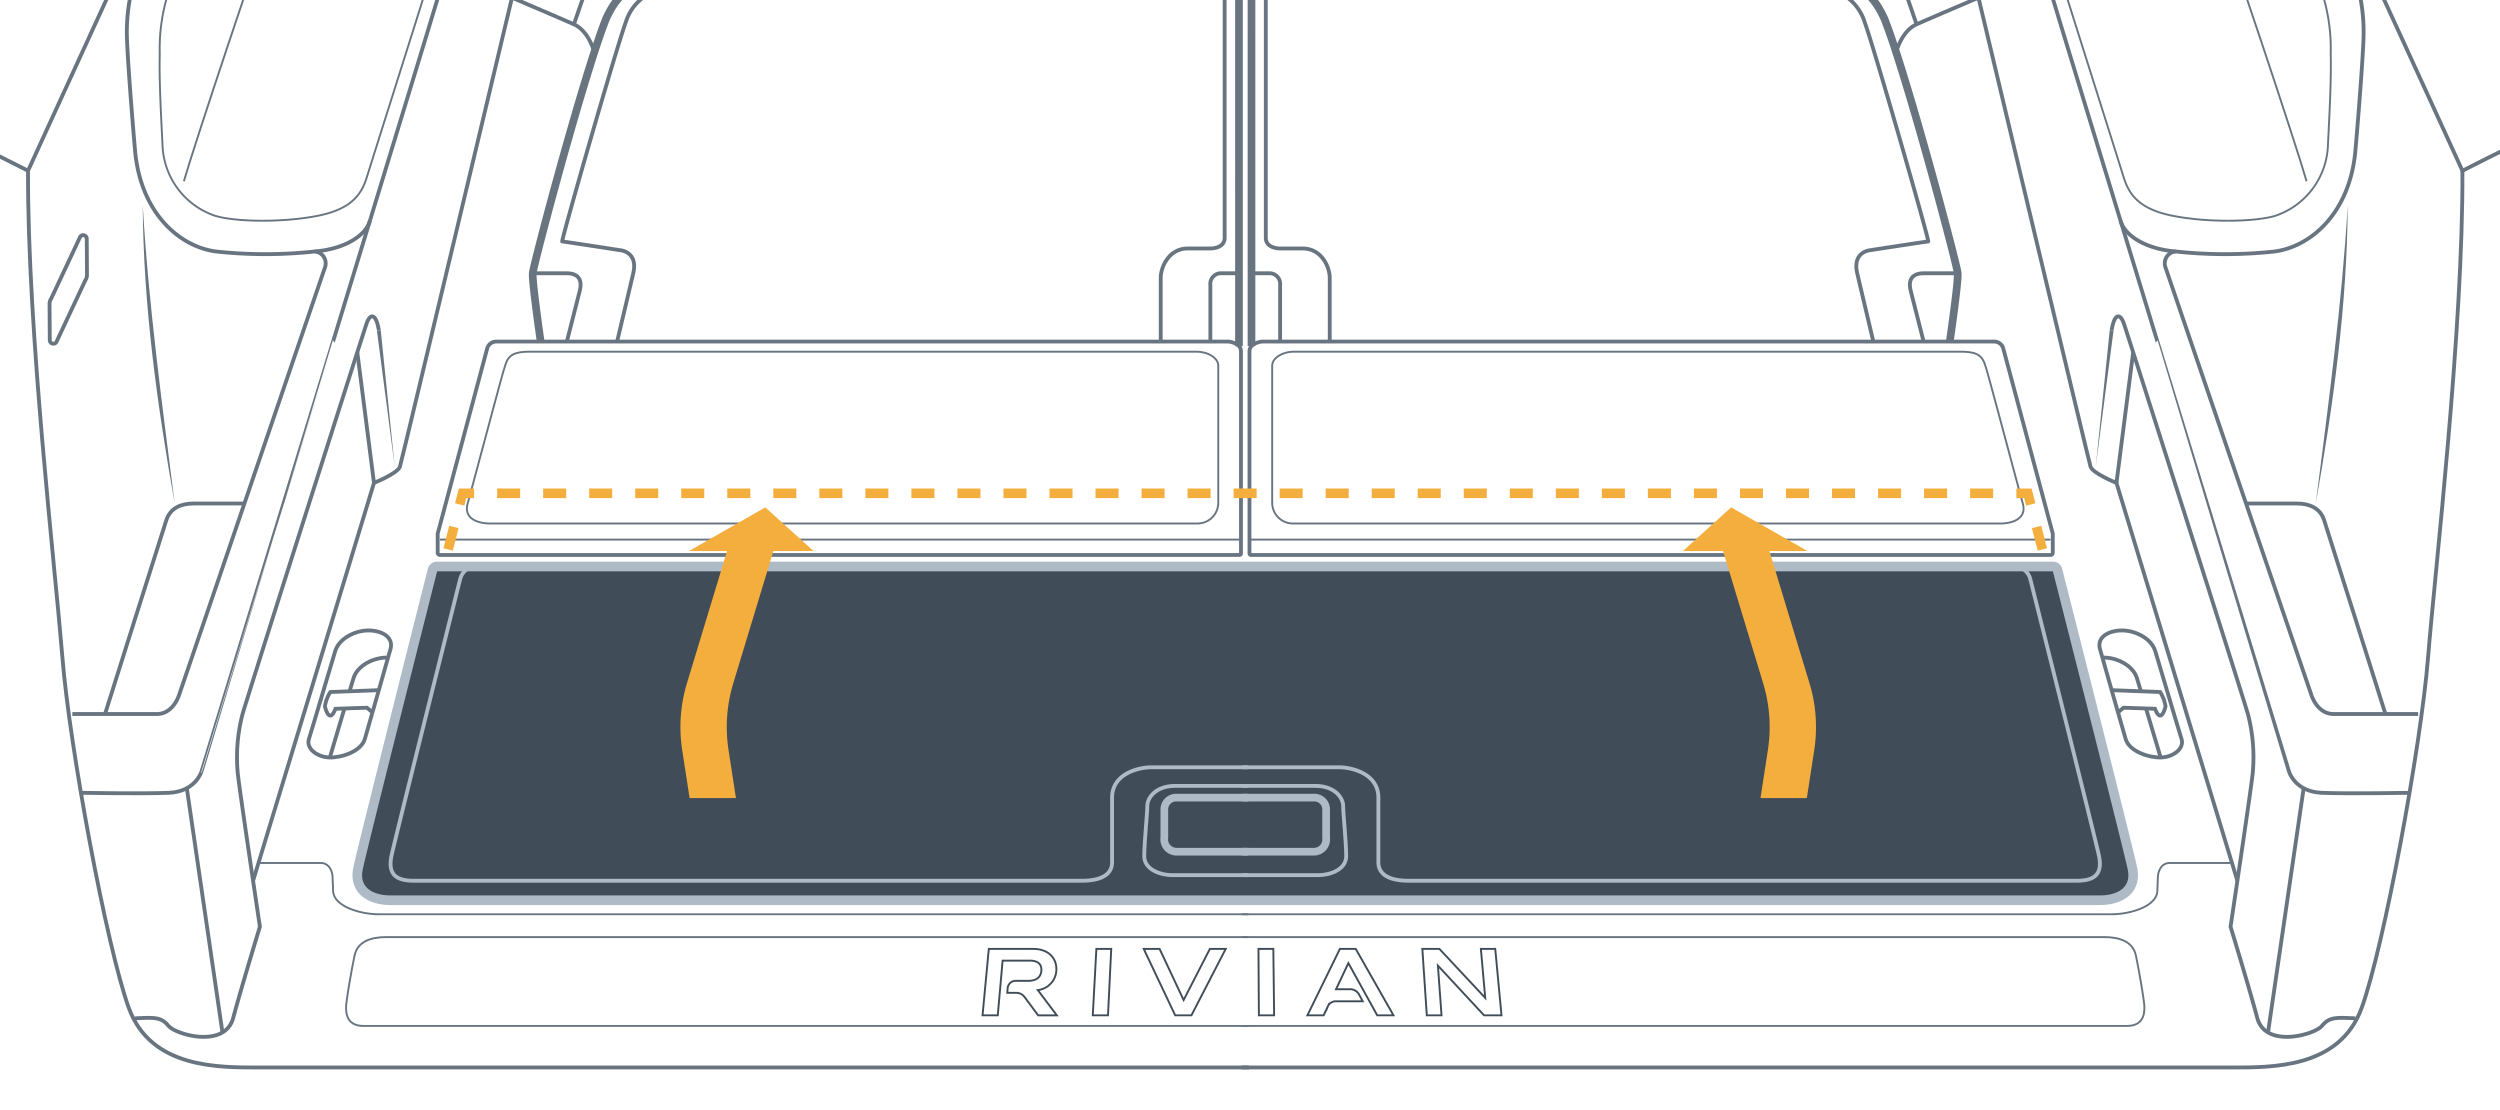 <svg xmlns="http://www.w3.org/2000/svg" width="325" height="144.303" viewBox="0 0 325 144.303"><g id="a42c00b3-c1ae-4ef9-8ce3-0f424f551314" data-name="illustration"><path d="M158.375,47.553v17.78a2.696,2.696,0,0,1-2.68,2.722H63.73c-1.616,0-3.488-.638-2.935-2.595s4.296-16.079,4.722-17.44.596-2.297,3.275-2.297h86.775C156.971,45.724,158.375,46.49,158.375,47.553Z" style="fill:none;stroke:#687581;stroke-width:0.25px"/><path d="M162.433,45.67v26.275a.202.202,0,0,0,.202.202H266.576a.284.284,0,0,0,.284-.284V69.37l-6.432-24.058a1.225,1.225,0,0,0-1.183-.909H164.038S162.433,44.572,162.433,45.67Z" style="fill:none;stroke:#687581;stroke-width:0.5px"/><path d="M165.385,47.553v17.78a2.696,2.696,0,0,0,2.68,2.722H260.03c1.616,0,3.488-.638,2.935-2.595s-4.296-16.079-4.722-17.44-.596-2.297-3.275-2.297H168.192C166.789,45.724,165.385,46.49,165.385,47.553Z" style="fill:none;stroke:#687581;stroke-width:0.25px"/><path d="M161.327,45.67v26.275a.202.202,0,0,1-.202.202H57.184a.284.284,0,0,1-.284-.284V69.37l6.432-24.058a1.225,1.225,0,0,1,1.183-.909h95.207S161.327,44.572,161.327,45.67Z" style="fill:none;stroke:#687581;stroke-width:0.5px"/><path d="M162.634,70.147H266.576" style="fill:none;stroke:#687581;stroke-width:0.25px"/><path d="M161.125,70.147H57.184" style="fill:none;stroke:#687581;stroke-width:0.25px"/><line x1="249.154" y1="3.162" x2="245.797" y2="-6.584" style="fill:none;stroke:#687581;stroke-width:0.5px"/><line x1="74.606" y1="3.162" x2="77.963" y2="-6.584" style="fill:none;stroke:#687581;stroke-width:0.5px"/><path d="M161.48,118.855h113.046c2.382,0,5.847-1.017,5.927-3.008l.08-1.991s.119-1.673,1.553-1.673h7.886" style="fill:none;stroke:#687581;stroke-width:0.25px"/><path d="M161.464,121.822H273.563c1.872,0,3.704.517,4.102,2.389s.996,5.417,1.075,6.253.199,2.907-2.23,2.907H161.424" style="fill:none;stroke:#687581;stroke-width:0.25px"/><path d="M306.211,132.384c-2.698-.135-3.417-.139-4.361.987s-7.329,2.982-8.408-1.048-3.47-11.854-3.47-11.854,2.705-18.075,2.885-20.008a22.24,22.24,0,0,0-.63-7.638c-.764-2.658-15.692-49.554-16.141-50.813s-1.214-1.349-1.574.944" style="fill:none;stroke:#687581;stroke-width:0.5px"/><polygon points="274.759 42.992 272.444 60.669 274.265 42.915 274.759 42.992 274.759 42.992" style="fill:#687581"/><path d="M290.859,114.498,275.142,62.782s-3.102-1.259-3.372-2.113S257.202-.3,257.202-.3" style="fill:none;stroke:#687581;stroke-width:0.5px"/><path d="M246.456,6.939s.674-2.878,2.698-3.777S257.202-.3,257.202-.3s4.496-15.827,5.126-17.31a7.088,7.088,0,0,1,3.507-4.002c2.023-.989,14.838-6.519,14.838-6.519L283.37-40.901" style="fill:none;stroke:#687581;stroke-width:0.5px"/><path d="M313.135,103.068s-7.779.135-11.286,0-4.271-2.743-4.271-2.743S263.587-10.596,262.822-13.654s1.956-4.493,1.135-6.6" style="fill:none;stroke:#687581;stroke-width:0.5px"/><line x1="299.475" y1="102.462" x2="294.842" y2="134.215" style="fill:none;stroke:#687581;stroke-width:0.5px"/><path d="M276.33,96.058s-2.937-10.215-3.344-11.722,1.134-2.378,2.875-2.378,3.818,1.038,4.32,2.679,3.014,10.181,3.416,11.42-1.038,2.344-2.612,2.411S276.802,97.703,276.33,96.058Z" style="fill:none;stroke:#687581;stroke-width:0.5px"/><path d="M273.31,85.496a.996.996,0,0,1,.174-.01c1.74,0,3.817,1.034,4.318,2.681.102.328.286.931.512,1.699" style="fill:none;stroke:#687581;stroke-width:0.5px"/><path d="M278.979,92.097c.665,2.251,1.443,4.861,1.903,6.375" style="fill:none;stroke:#687581;stroke-width:0.5px"/><path d="M274.512,89.721l6.305.241a4.839,4.839,0,0,1,.703,1.875c-.301,1.139-.77,1.842-1.373.301l-4.086-.134-.722.604" style="fill:none;stroke:#687581;stroke-width:0.5px"/><line x1="275.142" y1="62.782" x2="277.311" y2="45.796" style="fill:none;stroke:#687581;stroke-width:0.5px"/><path d="M275.673,28.727c.651,2.131,3.644,3.678,7.138,3.963a59.78,59.78,0,0,0,12.908,0c4.707-.642,9.788-4.992,10.492-13.193s1.061-13.692,1.061-15.261a23.974,23.974,0,0,0-1.64-8.771c-1.426-3.28-15.546-34.016-16.544-35.514s-3.429-3.138-5.066,2.211L281.742-28.21s-.784,3.066.143,5.206,2.567,5.634,2.567,5.634a3.628,3.628,0,0,1-1.498,4.207c-2.425,1.426-13.549,6.133-13.549,6.133s-2.872,1.026-2.969,5.433" style="fill:none;stroke:#687581;stroke-width:0.5px"/><path d="M285.307-14.305c.713-.499,2.139.927,3.209,3.708s9.912,29.167,11.339,34.158" style="fill:none;stroke:#687581;stroke-width:0.25px"/><path d="M269.405-7.031c-1.335.949-1.925,2.781-.856,6.204s6.846,21.679,7.488,23.747,1.712,4.207,6.418,5.134,10.768.784,13.335,0a10.059,10.059,0,0,0,6.846-9.271c.285-5.634.428-8.786.356-11.845a23.703,23.703,0,0,0-1.64-9.334c-1.498-3.851-12.48-30.664-14.049-33.588s-3.025-2.948-3.622-.424" style="fill:none;stroke:#687581;stroke-width:0.25px"/><path d="M162.695,35.527h2.464a1.383,1.383,0,0,1,1.255,1.523v7.353" style="fill:none;stroke:#687581;stroke-width:0.5px"/><path d="M172.866,44.403V36.11c0-1.299-.986-3.809-3.54-3.809h-2.913s-1.859.045-1.859-1.389V-4.339h55.841A72.908,72.908,0,0,1,238.44-1.222a6.28,6.28,0,0,1,3.957,4.076c1.259,3.417,8.453,28.535,8.273,28.535s-7.553,1.139-7.553,1.139-2.338.181-1.679,2.998,2.098,8.876,2.098,8.876" style="fill:none;stroke:#687581;stroke-width:0.5px"/><path d="M250.07,44.403s-1.379-5.46-1.679-6.599-.06-2.277,1.679-2.277h4.434" style="fill:none;stroke:#687581;stroke-width:0.5px"/><path d="M282.811,32.69a1.555,1.555,0,0,0-1.291,2.098c.608,1.765,18.913,55.427,18.913,55.427s.719,2.607,2.942,2.607h10.983" style="fill:none;stroke:#687581;stroke-width:0.5px"/><path d="M291.986,65.454h6.551c1.7,0,3.072.584,3.595,2.153s7.976,25.216,7.976,25.216" style="fill:none;stroke:#687581;stroke-width:0.5px"/><path d="M301.048,65.454c1.615-12.769,3.424-26.015,4.158-38.837-.073,13.04-1.875,26.019-4.158,38.837Z" style="fill:#687581"/><path d="M161.406,138.772H289.972c5.313,0,14.184.169,17.056-7.773s7.688-33.913,8.618-45.513,4.559-42.532,4.47-63.288" style="fill:none;stroke:#687581;stroke-width:0.5px"/><path d="M283.37-40.901c1.692-6.535,3.55-8.393,6.17-3.24s30.576,66.339,30.576,66.339S340.36,11.897,344.448,10.493" style="fill:none;stroke:#687581;stroke-width:0.5px"/><path d="M162.279,118.855H49.233c-2.382,0-5.847-1.017-5.927-3.008l-.08-1.991s-.119-1.673-1.553-1.673H33.788" style="fill:none;stroke:#687581;stroke-width:0.25px"/><path d="M162.296,121.822H50.197c-1.872,0-3.704.517-4.102,2.389s-.996,5.417-1.075,6.253-.199,2.907,2.23,2.907H162.335" style="fill:none;stroke:#687581;stroke-width:0.25px"/><path d="M17.549,132.384c2.698-.135,3.417-.139,4.361.987s7.329,2.982,8.408-1.048,3.47-11.854,3.47-11.854-2.705-18.075-2.885-20.008a22.24,22.24,0,0,1,.63-7.638C32.297,90.164,47.224,43.268,47.674,42.01s1.214-1.349,1.574.944" style="fill:none;stroke:#687581;stroke-width:0.5px"/><polygon points="49.494 42.915 51.316 60.669 49 42.992 49.494 42.915 49.494 42.915" style="fill:#687581"/><path d="M32.9,114.498,48.618,62.782S51.72,61.523,51.99,60.669,66.558-.3,66.558-.3" style="fill:none;stroke:#687581;stroke-width:0.5px"/><path d="M77.304,6.939s-.674-2.878-2.698-3.777S66.558-.3,66.558-.3s-4.496-15.827-5.126-17.31a7.088,7.088,0,0,0-3.507-4.002c-2.023-.989-14.838-6.519-14.838-6.519L40.39-40.901" style="fill:none;stroke:#687581;stroke-width:0.5px"/><path d="M10.625,103.068s7.779.135,11.286,0,4.271-2.743,4.271-2.743S60.173-10.596,60.938-13.654s-1.956-4.493-1.135-6.6" style="fill:none;stroke:#687581;stroke-width:0.5px"/><line x1="24.285" y1="102.462" x2="28.918" y2="134.215" style="fill:none;stroke:#687581;stroke-width:0.5px"/><path d="M47.43,96.058s2.937-10.215,3.344-11.722S49.64,81.958,47.899,81.958s-3.818,1.038-4.32,2.679-3.014,10.181-3.416,11.42,1.038,2.344,2.612,2.411S46.957,97.703,47.43,96.058Z" style="fill:none;stroke:#687581;stroke-width:0.5px"/><path d="M45.446,89.866c.225-.767.409-1.371.512-1.699.501-1.647,2.579-2.681,4.318-2.681a.996.996,0,0,1,.174.01" style="fill:none;stroke:#687581;stroke-width:0.5px"/><path d="M42.877,98.472c.46-1.514,1.238-4.124,1.903-6.375" style="fill:none;stroke:#687581;stroke-width:0.5px"/><path d="M49.247,89.721l-6.305.241a4.839,4.839,0,0,0-.703,1.875c.301,1.139.77,1.842,1.373.301l4.086-.134.722.604" style="fill:none;stroke:#687581;stroke-width:0.5px"/><line x1="48.618" y1="62.782" x2="46.449" y2="45.796" style="fill:none;stroke:#687581;stroke-width:0.5px"/><path d="M48.087,28.727c-.651,2.131-3.644,3.678-7.138,3.963a59.78,59.78,0,0,1-12.908,0c-4.707-.642-9.788-4.992-10.492-13.193S16.488,5.805,16.488,4.237a23.974,23.974,0,0,1,1.64-8.771c1.426-3.28,15.546-34.016,16.544-35.514s3.429-3.138,5.066,2.211L42.018-28.21s.784,3.066-.143,5.206-2.567,5.634-2.567,5.634a3.628,3.628,0,0,0,1.498,4.207C43.23-11.737,54.355-7.031,54.355-7.031s2.872,1.026,2.969,5.433" style="fill:none;stroke:#687581;stroke-width:0.5px"/><path d="M38.452-14.305c-.713-.499-2.139.927-3.209,3.708S25.331,18.57,23.905,23.562" style="fill:none;stroke:#687581;stroke-width:0.25px"/><path d="M54.355-7.031c1.335.949,1.925,2.781.856,6.204s-6.846,21.679-7.488,23.747-1.712,4.207-6.418,5.134-10.768.784-13.335,0a10.059,10.059,0,0,1-6.846-9.271c-.285-5.634-.428-8.786-.356-11.845a23.703,23.703,0,0,1,1.64-9.334c1.498-3.851,12.48-30.664,14.049-33.588s3.025-2.948,3.622-.424" style="fill:none;stroke:#687581;stroke-width:0.25px"/><path d="M161.065,35.527h-2.464a1.383,1.383,0,0,0-1.255,1.523v7.353" style="fill:none;stroke:#687581;stroke-width:0.5px"/><path d="M150.894,44.403V36.11c0-1.299.986-3.809,3.54-3.809h2.913s1.859.045,1.859-1.389V-4.339H103.364A72.908,72.908,0,0,0,85.32-1.222a6.28,6.28,0,0,0-3.957,4.076C80.104,6.272,72.91,31.39,73.09,31.39s7.553,1.139,7.553,1.139,2.338.181,1.679,2.998-2.098,8.876-2.098,8.876" style="fill:none;stroke:#687581;stroke-width:0.5px"/><path d="M73.69,44.403s1.379-5.46,1.679-6.599.06-2.277-1.679-2.277H69.256" style="fill:none;stroke:#687581;stroke-width:0.5px"/><path d="M40.948,32.69a1.555,1.555,0,0,1,1.291,2.098C41.631,36.553,23.326,90.215,23.326,90.215s-.719,2.607-2.942,2.607H9.401" style="fill:none;stroke:#687581;stroke-width:0.5px"/><path d="M31.773,65.454H25.222c-1.7,0-3.072.584-3.595,2.153s-7.976,25.216-7.976,25.216" style="fill:none;stroke:#687581;stroke-width:0.5px"/><path d="M22.712,65.454c-2.284-12.818-4.086-25.796-4.158-38.837.733,12.812,2.545,26.079,4.158,38.837Z" style="fill:#687581"/><path d="M162.353,138.772H33.788c-5.313,0-14.184.169-17.056-7.773S9.043,97.086,8.114,85.486s-4.559-42.532-4.47-63.288" style="fill:none;stroke:#687581;stroke-width:0.5px"/><path d="M40.39-40.901c-1.692-6.535-3.55-8.393-6.17-3.24S3.644,22.198,3.644,22.198-16.601,11.897-20.688,10.493" style="fill:none;stroke:#687581;stroke-width:0.5px"/><path d="M262.126,64.131h1.5l.374,1.448" style="fill:none;stroke:#f4ae3d;stroke-width:1.25px"/><path d="M264.753,68.502c2.589,10.043,8.77,34.069,9.212,36.204.56,2.707-1.493,4.014-4.111,4.014H164.5" style="fill:none;stroke:#f4ae3d;stroke-width:1.25px;stroke-dasharray:3.02,3.02"/><path d="M162.988,108.721h-2.216" style="fill:none;stroke:#f4ae3d;stroke-width:1.25px"/><path d="M157.754,108.721H53.905c-2.617,0-4.671-1.307-4.111-4.014.465-2.248,7.286-28.736,9.588-37.661" style="fill:none;stroke:#f4ae3d;stroke-width:1.25px;stroke-dasharray:3.02,3.02"/><path d="M59.76,65.579l.374-1.448h1.5" style="fill:none;stroke:#f4ae3d;stroke-width:1.25px"/><line x1="64.626" y1="64.131" x2="260.629" y2="64.131" style="fill:none;stroke:#f4ae3d;stroke-width:1.25px;stroke-dasharray:2.992,2.992"/><path d="M266.895,73.644a.59.59,0,0,1,.578.444c1.058,4.159,9.204,36.208,9.743,38.812.576,2.785-1.537,4.131-4.23,4.131H50.774c-2.693,0-4.806-1.345-4.23-4.131.539-2.604,8.63-34.649,9.682-38.811a.59.59,0,0,1,.578-.445Z" style="fill:#404d59;stroke:#aebbc7;stroke-width:1.25px"/><path d="M161.491,113.769h9.911c1.408,0,3.604-.676,3.604-2.478s-.398-5.519-.398-6.533-1.07-2.591-3.604-2.591h-9.474" style="fill:none;stroke:#aebbc7;stroke-width:0.5px"/><path d="M161.491,110.719h9.215a1.607,1.607,0,0,0,1.69-1.823v-3.579a1.534,1.534,0,0,0-1.624-1.624h-9.281" style="fill:none;stroke:#aebbc7"/><path d="M161.491,99.749h12.595c1.657,0,5.104.829,5.104,3.944v8.418c0,.994.597,2.386,3.944,2.386h86.8c2.055,0,3.513-.597,2.917-3.314s-8.909-35.882-8.909-35.882a2.223,2.223,0,0,0-1.756-1.657" style="fill:none;stroke:#aebbc7;stroke-width:0.5px"/><path d="M162.268,113.769h-9.911c-1.408,0-3.604-.676-3.604-2.478s.398-5.519.398-6.533,1.07-2.591,3.604-2.591h9.474" style="fill:none;stroke:#aebbc7;stroke-width:0.5px"/><path d="M162.268,110.719h-9.215a1.607,1.607,0,0,1-1.69-1.823v-3.579a1.534,1.534,0,0,1,1.624-1.624h9.281" style="fill:none;stroke:#aebbc7"/><path d="M162.268,99.749H149.673c-1.657,0-5.104.829-5.104,3.944v8.418c0,.994-.597,2.386-3.944,2.386h-86.8c-2.055,0-3.513-.597-2.917-3.314s8.909-35.882,8.909-35.882a2.223,2.223,0,0,1,1.756-1.657" style="fill:none;stroke:#aebbc7;stroke-width:0.5px"/><path d="M223.233,69.107l5.979,19.72a19.619,19.619,0,0,1,.615,8.68l-.961,6.238H234.89l.961-6.238a19.619,19.619,0,0,0-.615-8.68l-5.979-19.72Z" style="fill:#f4ae3d"/><polygon points="218.769 71.64 234.971 71.64 225.053 65.957 218.769 71.64" style="fill:#f4ae3d"/><path d="M101.304,69.107l-5.979,19.72a19.619,19.619,0,0,0-.615,8.68l.961,6.238H89.647l-.961-6.238a19.619,19.619,0,0,1,.615-8.68l5.979-19.72Z" style="fill:#f4ae3d"/><polygon points="105.767 71.64 89.566 71.64 99.484 65.957 105.767 71.64" style="fill:#f4ae3d"/></g><g id="f2c954ce-59c1-423e-a652-88f5c3f815c8" data-name="above"><path d="M253.473,44.403s1.12-7.711,1.031-8.876S247.827,9.584,244.96,2.415c-1.837-4.033-4.122-4.615-6.318-5.287a67.947,67.947,0,0,0-18.281-2.913c-9.051-.179-55.695-.358-55.695-.358s-1.972,0-1.972,1.658V44.998" style="fill:none;stroke:#687581"/><path d="M70.287,44.403s-1.12-7.711-1.03-8.876S75.932,9.584,78.8,2.415C80.637-1.618,82.922-2.2,85.118-2.872a67.947,67.947,0,0,1,18.281-2.913c9.051-.179,55.695-.358,55.695-.358s1.972,0,1.972,1.658V44.998" style="fill:none;stroke:#687581"/><path d="M11.089,36.448,7.321,44.481a.466.466,0,0,1-.85-.26L6.44,39.524a1.258,1.258,0,0,1,.219-.718l3.768-8.033a.466.466,0,0,1,.85.26l.031,4.698A1.257,1.257,0,0,1,11.089,36.448Z" style="fill:none;stroke:#687581;stroke-width:0.5px"/></g><g id="f6730bab-8102-43e3-84ae-ca508a2e5d3b" data-name="body"><path d="M137.323,126.184c.099-1.438-.836-2.828-3.05-2.828H128.544l-.814,8.638h1.979l.631-7.114h3.53c1.086,0,1.566.499,1.507,1.305-.061.822-.619,1.327-1.714,1.327h-1.513a1.044,1.044,0,0,0-1.158,1.016l-.047.544h1.091a1.313,1.313,0,0,1,1.16.548l1.764,2.374h2.427l-2.472-3.283a2.714,2.714,0,0,0,2.408-2.527Z" style="fill:none;stroke:#404d59;stroke-miterlimit:10;stroke-width:0.25px"/><polygon points="144.46 123.355 142.529 123.355 142.06 131.993 144.039 131.993 144.46 123.355" style="fill:none;stroke:#404d59;stroke-miterlimit:10;stroke-width:0.25px"/><polygon points="159.344 123.355 157.284 123.355 153.872 130.006 150.744 123.355 148.684 123.355 152.774 131.993 154.885 131.993 159.344 123.355" style="fill:none;stroke:#404d59;stroke-miterlimit:10;stroke-width:0.25px"/><polygon points="165.534 123.355 163.602 123.355 163.655 131.993 165.634 131.993 165.534 123.355" style="fill:none;stroke:#404d59;stroke-miterlimit:10;stroke-width:0.25px"/><path d="M176.246,123.355h-2.06l-4.223,8.638h2.111l.532-1.134a1.122,1.122,0,0,1,1.133-.69h3.413l-.442-.824a1.328,1.328,0,0,0-1.287-.746h-1.738l1.604-3.391,3.75,6.785H181.15Z" style="fill:none;stroke:#404d59;stroke-miterlimit:10;stroke-width:0.25px"/><polygon points="194.38 123.355 192.513 123.355 193.08 129.731 187.12 123.355 184.905 123.355 185.485 131.993 187.398 131.993 186.93 125.536 192.926 131.993 195.195 131.993 194.38 123.355" style="fill:none;stroke:#404d59;stroke-miterlimit:10;stroke-width:0.25px"/></g></svg>
